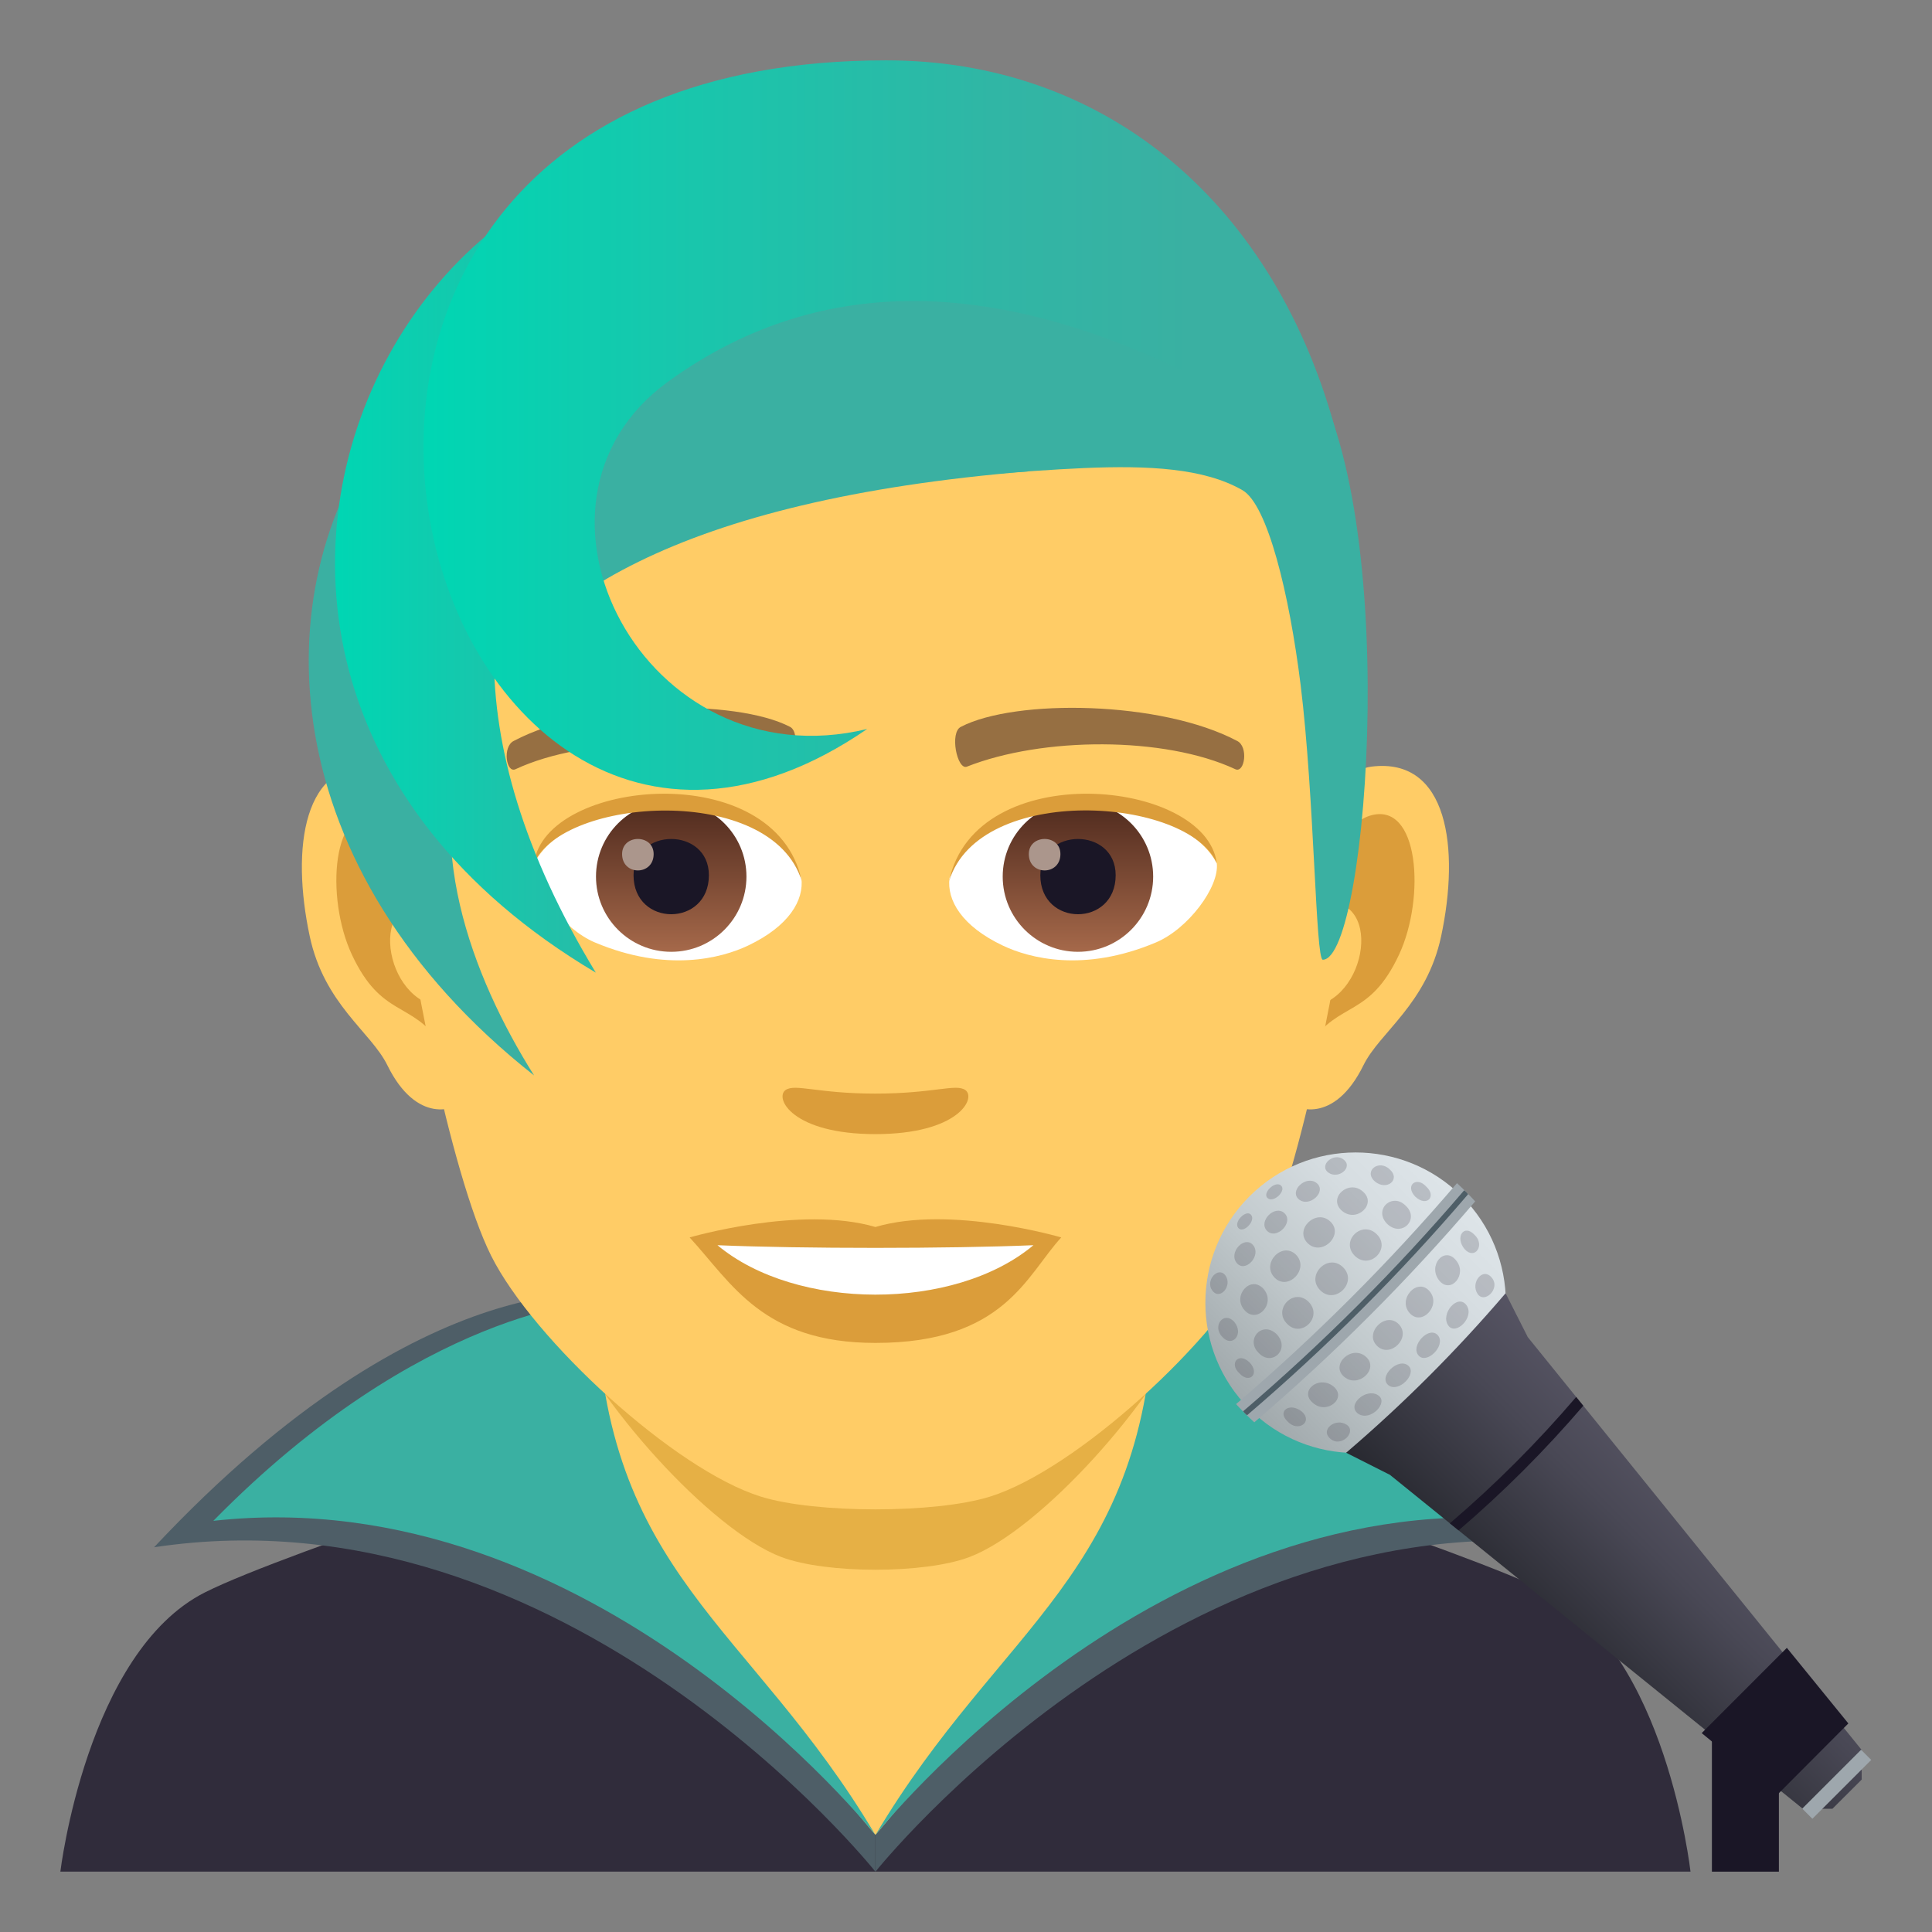 <?xml version="1.0" encoding="utf-8"?>
<!-- Generator: Adobe Illustrator 15.0.0, SVG Export Plug-In . SVG Version: 6.00 Build 0)  -->
<!DOCTYPE svg PUBLIC "-//W3C//DTD SVG 1.1//EN" "http://www.w3.org/Graphics/SVG/1.1/DTD/svg11.dtd">
<svg version="1.1" id="Layer_1" xmlns:x="http://ns.adobe.com/Extensibility/1.0/" xmlns:i="http://ns.adobe.com/AdobeIllustrator/10.0/" xmlns:graph="http://ns.adobe.com/Graphs/1.0/"
	 xmlns="http://www.w3.org/2000/svg" xmlns:xlink="http://www.w3.org/1999/xlink" xmlns:a="http://ns.adobe.com/AdobeSVGViewerExtensions/3.0/"
	 x="0px" y="0px" width="64px" height="64px" viewBox="0 0 64 64" enable-background="new 0 0 64 64" xml:space="preserve">
<rect x="0" y="0" width="64" height="64" fill="#808080" stroke="none"/>
<path fill="#302C3B" d="M6.787,52.751c2.701-1.365,13.908-4.969,13.908-4.969h16.695c0,0,11.199,3.596,13.885,4.965
	C55.18,54.731,56,61.999,56,61.999H2C2,61.999,2.871,54.728,6.787,52.751z"/>
<path fill="#FFCC66" d="M20,49.946c0,3.332,9,10.84,9,10.84s9-7.508,9-10.84v-8.035H20V49.946z"/>
<path id="Path_708_" fill="#E6B045" d="M18.54,43.599c1.148,2.789,4.99,7.09,7.344,7.98c1.487,0.561,4.745,0.561,6.23,0
	c2.355-0.891,6.199-5.191,7.346-7.98C40.587,40.872,17.417,40.872,18.54,43.599z"/>
<path fill="#4E5E67" d="M37.546,42.896c2.822,6.086-1.213,9.057-8.545,17.891v1.215c0,0,10.203-12.809,23.895-10.746
	C43.806,41.56,37.546,42.896,37.546,42.896z"/>
<path fill="#4E5E67" d="M20.454,42.896c0,0-6.26-1.336-15.35,8.359c13.691-2.063,23.895,10.746,23.895,10.746v-1.215
	C21.667,51.952,17.632,48.981,20.454,42.896z"/>
<path fill="#3AB0A2" d="M38.247,43.116c-0.247,9.072-5.084,10.666-9.246,17.67c0,0,9.336-11.805,21.932-10.406
	C44.03,43.351,38.247,43.116,38.247,43.116z"/>
<path fill="#3AB0A2" d="M7.067,50.38c12.596-1.398,21.932,10.406,21.932,10.406c-4.162-7.004-8.999-8.598-9.246-17.67
	C19.753,43.116,13.97,43.351,7.067,50.38z"/>
<path id="Path_707_" fill="#FFCC66" d="M45.44,25.394c-2.545,0.307-4.383,8.814-2.781,11.06c0.225,0.313,1.535,0.814,2.508-1.168
	c0.539-1.098,2.092-2.014,2.574-4.277C48.358,28.109,47.974,25.087,45.44,25.394z"/>
<path id="Path_706_" fill="#FFCC66" d="M12.56,25.394c2.545,0.307,4.383,8.814,2.781,11.06c-0.225,0.313-1.535,0.814-2.51-1.168
	c-0.537-1.098-2.092-2.014-2.572-4.277C9.64,28.109,10.026,25.087,12.56,25.394z"/>
<path id="Path_705_" fill="#DB9D3A" d="M45.372,27.023c-0.664,0.209-1.389,1.221-1.781,2.898c2.32-0.498,1.74,3.361-0.277,3.433
	c0.02,0.389,0.045,0.787,0.094,1.207c0.971-1.408,1.959-0.844,2.938-2.939C47.226,29.734,47.017,26.509,45.372,27.023z"/>
<path id="Path_704_" fill="#DB9D3A" d="M14.409,29.917c-0.395-1.676-1.117-2.686-1.781-2.895c-1.643-0.514-1.855,2.711-0.973,4.599
	c0.979,2.096,1.967,1.531,2.939,2.939c0.047-0.42,0.074-0.82,0.09-1.209C12.688,33.259,12.116,29.447,14.409,29.917z"/>
<path id="Path_703_" fill="#FFCC66" d="M28.999,9.034c-11.027,0-16.34,8.329-15.676,19.909c0.133,2.33,1.582,9.929,2.947,12.656
	c1.398,2.789,6.074,7.09,8.938,7.98c1.811,0.561,5.773,0.561,7.582,0c2.865-0.891,7.543-5.191,8.939-7.98
	c1.369-2.727,2.814-10.324,2.945-12.656C45.343,17.363,40.03,9.034,28.999,9.034z"/>
<path id="Path_702_" fill="#966F42" d="M40.981,24.544c-2.521-1.336-7.348-1.4-9.146-0.469c-0.387,0.178-0.131,1.441,0.193,1.322
	c2.504-0.99,6.547-1.012,8.893,0.084C41.233,25.625,41.364,24.73,40.981,24.544z"/>
<path id="Path_701_" fill="#966F42" d="M17.019,24.544c2.521-1.336,7.346-1.4,9.146-0.469c0.385,0.178,0.131,1.441-0.193,1.322
	c-2.51-0.99-6.547-1.012-8.895,0.084C16.767,25.625,16.638,24.73,17.019,24.544z"/>
<path id="Path_700_" fill="#DB9D3A" d="M31.976,36.108c-0.314-0.219-1.053,0.119-2.977,0.119c-1.92,0-2.66-0.338-2.975-0.119
	c-0.377,0.266,0.223,1.461,2.975,1.461C31.753,37.569,32.354,36.374,31.976,36.108z"/>
<path id="Path_699_" fill="#DB9D3A" d="M28.999,40.646c-2.479-0.729-6.154,0.346-6.154,0.346c1.398,1.521,2.424,3.494,6.154,3.494
	c4.275,0,5.002-2.24,6.156-3.494C35.155,40.991,31.479,39.911,28.999,40.646z"/>
<path id="Path_698_" fill="#FFFFFF" d="M23.767,41.249c2.602,2.176,7.852,2.191,10.467,0C31.462,41.366,26.558,41.368,23.767,41.249
	z"/>
<path id="Path_697_" fill="#FFFFFF" d="M26.546,29.085c0.094,0.73-0.402,1.593-1.773,2.242c-0.871,0.412-2.686,0.896-5.066-0.107
	c-1.066-0.449-2.107-1.847-2.014-2.623C18.983,26.167,25.337,25.812,26.546,29.085z"/>
<linearGradient id="Oval_1_" gradientUnits="userSpaceOnUse" x1="-425.039" y1="477.466" x2="-425.039" y2="478.224" gradientTransform="matrix(6.57 0 0 -6.57 2814.78 3168.528)">
	<stop  offset="0" style="stop-color:#A6694A"/>
	<stop  offset="1" style="stop-color:#4F2A1E"/>
	<a:midPointStop  offset="0" style="stop-color:#A6694A"/>
	<a:midPointStop  offset="0.5" style="stop-color:#A6694A"/>
	<a:midPointStop  offset="1" style="stop-color:#4F2A1E"/>
</linearGradient>
<circle id="Oval_110_" fill="url(#Oval_1_)" cx="22.235" cy="29.038" r="2.492"/>
<path id="Path_696_" fill="#1A1626" d="M20.987,28.992c0,1.724,2.496,1.724,2.496,0C23.483,27.392,20.987,27.392,20.987,28.992z"/>
<path id="Path_695_" fill="#AB968C" d="M20.608,28.292c0,0.723,1.045,0.723,1.045,0C21.653,27.625,20.608,27.625,20.608,28.292z"/>
<path id="Path_694_" fill="#DB9D3A" d="M26.558,29.181c-1.014-3.25-7.926-2.77-8.865-0.584
	C18.04,25.798,25.694,25.058,26.558,29.181z"/>
<path id="Path_693_" fill="#FFFFFF" d="M31.454,29.085c-0.094,0.73,0.4,1.593,1.773,2.242c0.871,0.412,2.684,0.896,5.064-0.107
	c1.07-0.449,2.109-1.847,2.016-2.623C39.017,26.167,32.661,25.812,31.454,29.085z"/>
<linearGradient id="Oval_2_" gradientUnits="userSpaceOnUse" x1="-425.687" y1="477.466" x2="-425.687" y2="478.224" gradientTransform="matrix(6.57 0 0 -6.57 2832.511 3168.528)">
	<stop  offset="0" style="stop-color:#A6694A"/>
	<stop  offset="1" style="stop-color:#4F2A1E"/>
	<a:midPointStop  offset="0" style="stop-color:#A6694A"/>
	<a:midPointStop  offset="0.5" style="stop-color:#A6694A"/>
	<a:midPointStop  offset="1" style="stop-color:#4F2A1E"/>
</linearGradient>
<circle id="Oval_109_" fill="url(#Oval_2_)" cx="35.708" cy="29.038" r="2.492"/>
<path id="Path_692_" fill="#1A1626" d="M34.462,28.992c0,1.724,2.496,1.724,2.496,0C36.958,27.392,34.462,27.392,34.462,28.992z"/>
<path id="Path_691_" fill="#AB968C" d="M34.081,28.292c0,0.723,1.047,0.723,1.047,0C35.128,27.625,34.081,27.625,34.081,28.292z"/>
<path id="Path_690_" fill="#DB9D3A" d="M31.442,29.181c1.012-3.248,7.92-2.783,8.865-0.584
	C39.956,25.798,32.306,25.058,31.442,29.181z"/>
<path fill="#3AB0A2" d="M43.085,11.793c-2.414-3.261-6.832-5.725-14.086-5.725c-7.252,0-11.668,2.464-14.082,5.725
	c-3.418,4.617-2.258,19.999-0.736,19.999c0.24,0,0.275-5.38,0.736-9.103c0.373-3.029,1.094-5.969,1.924-6.449
	c2.531-1.467,7.412-0.369,12.158-0.369s9.629-1.098,12.162,0.369c0.828,0.48,1.547,3.42,1.924,6.449
	c0.459,3.723,0.494,9.103,0.734,9.103C45.341,31.792,46.501,16.41,43.085,11.793z"/>
<path fill="#3AB0A2" d="M17.692,35.626c-4.166-6.625-6.801-18.113,16.389-20.013C16.305-1.317,0.36,21.951,17.692,35.626z"/>
<linearGradient id="SVGID_1_" gradientUnits="userSpaceOnUse" x1="11.099" y1="18.582" x2="31.627" y2="18.582">
	<stop  offset="0.006" style="stop-color:#00D6B3"/>
	<stop  offset="0.276" style="stop-color:#1BC4AB"/>
	<stop  offset="0.559" style="stop-color:#32B5A4"/>
	<stop  offset="0.739" style="stop-color:#3AB0A2"/>
	<a:midPointStop  offset="0.006" style="stop-color:#00D6B3"/>
	<a:midPointStop  offset="0.392" style="stop-color:#00D6B3"/>
	<a:midPointStop  offset="0.739" style="stop-color:#3AB0A2"/>
</linearGradient>
<path fill="url(#SVGID_1_)" d="M19.737,32.22c-9.627-15.875,3.558-24.51,11.89-24.594C16.137-3.124,1.11,21.179,19.737,32.22z"/>
<linearGradient id="SVGID_2_" gradientUnits="userSpaceOnUse" x1="14.028" y1="14.082" x2="44.239" y2="14.082">
	<stop  offset="0.006" style="stop-color:#00D6B3"/>
	<stop  offset="0.256" style="stop-color:#16C8AD"/>
	<stop  offset="0.624" style="stop-color:#30B6A5"/>
	<stop  offset="0.842" style="stop-color:#3AB0A2"/>
	<a:midPointStop  offset="0.006" style="stop-color:#00D6B3"/>
	<a:midPointStop  offset="0.409" style="stop-color:#00D6B3"/>
	<a:midPointStop  offset="0.842" style="stop-color:#3AB0A2"/>
</linearGradient>
<path fill="url(#SVGID_2_)" d="M28.727,24.148c-7.387,1.791-12.167-7.457-6.604-11.5c10.89-7.915,22.948,4.553,22.072,1.434
	c-2.135-7.6-7.766-12.083-14.836-12.083C4.726,1.999,13.756,34.437,28.727,24.148z"/>
<rect x="56.709" y="54.671" fill-rule="evenodd" clip-rule="evenodd" fill="#1A1626" width="2.219" height="7.33"/>
<linearGradient id="SVGID_3_" gradientUnits="userSpaceOnUse" x1="-272.221" y1="-153.594" x2="-245.216" y2="-153.594" gradientTransform="matrix(0.261 -0.261 0.261 0.261 152.396 15.748)">
	<stop  offset="0" style="stop-color:#A0A8AB"/>
	<stop  offset="0.024" style="stop-color:#A2AAAD"/>
	<stop  offset="0.429" style="stop-color:#C2CACD"/>
	<stop  offset="0.768" style="stop-color:#D6DDE1"/>
	<stop  offset="1" style="stop-color:#DDE4E8"/>
	<a:midPointStop  offset="0" style="stop-color:#A0A8AB"/>
	<a:midPointStop  offset="0.376" style="stop-color:#A0A8AB"/>
	<a:midPointStop  offset="1" style="stop-color:#DDE4E8"/>
</linearGradient>
<path fill="url(#SVGID_3_)" d="M48.426,39.634c1.944,1.945,1.944,5.098,0,7.041c-1.943,1.943-5.095,1.943-7.039,0
	s-1.943-5.096,0-7.041C43.329,37.692,46.482,37.69,48.426,39.634z"/>
<path fill="#9EA7AD" d="M48.264,39.194c-2.244,2.627-4.691,5.074-7.318,7.318c0.091,0.107,0.495,0.512,0.604,0.604
	c2.627-2.244,5.073-4.689,7.317-7.318C48.776,39.69,48.372,39.286,48.264,39.194z"/>
<path fill="#4E5E67" d="M48.5,39.433c-2.244,2.625-4.69,5.072-7.318,7.316c0.014,0.031,0.1,0.117,0.131,0.131
	c2.628-2.244,5.074-4.691,7.318-7.318C48.618,39.53,48.53,39.444,48.5,39.433z"/>
<linearGradient id="SVGID_4_" gradientUnits="userSpaceOnUse" x1="71.353" y1="-56.183" x2="78.824" y2="-56.183" gradientTransform="matrix(0.707 -0.707 0.707 0.707 40.841 145.28)">
	<stop  offset="0" style="stop-color:#282930"/>
	<stop  offset="0.649" style="stop-color:#494855"/>
	<stop  offset="1" style="stop-color:#565463"/>
	<a:midPointStop  offset="0" style="stop-color:#282930"/>
	<a:midPointStop  offset="0.436" style="stop-color:#282930"/>
	<a:midPointStop  offset="1" style="stop-color:#565463"/>
</linearGradient>
<path fill="url(#SVGID_4_)" d="M49.874,42.841c-1.619,1.896-3.385,3.662-5.281,5.283c0.479,0.242,0.958,0.484,1.436,0.725
	c0,0,0.002-0.002,0.003-0.002l13.688,11.07h0.983l0.968-0.967l-0.002-0.982L50.598,44.28c0.001-0.002,0.002-0.002,0.003-0.004
	C50.359,43.8,50.117,43.321,49.874,42.841z"/>
<path fill="#1A1626" d="M52.213,46.276c-1.283,1.502-2.682,2.902-4.185,4.186c0.097,0.078,0.193,0.156,0.29,0.234
	c1.481-1.268,2.862-2.648,4.13-4.129C52.37,46.47,52.292,46.374,52.213,46.276z"/>
<rect x="59.479" y="58.868" transform="matrix(0.707 -0.707 0.707 0.707 -23.97 60.345)" fill="#9EA7AD" width="2.757" height="0.476"/>
<polygon fill="#1A1626" points="59.192,54.587 56.371,57.411 58.866,59.462 61.229,57.091 "/>
<path opacity="0.2" fill="#302C3B" d="M44.61,47.196c0.346,0.227-0.173,0.768-0.533,0.471C43.707,47.364,44.247,46.952,44.61,47.196
	z"/>
<path opacity="0.2" fill="#302C3B" d="M45.66,46.226c0.347,0.234-0.256,0.865-0.657,0.613C44.572,46.55,45.273,45.948,45.66,46.226z
	"/>
<path opacity="0.2" fill="#302C3B" d="M46.663,45.251c0.277,0.271-0.322,0.881-0.659,0.645
	C45.626,45.612,46.338,44.935,46.663,45.251z"/>
<path opacity="0.2" fill="#302C3B" d="M47.647,44.253c0.236,0.336-0.374,0.938-0.645,0.66
	C46.686,44.587,47.363,43.874,47.647,44.253z"/>
<path opacity="0.2" fill="#302C3B" d="M48.59,43.251c0.254,0.402-0.379,1.004-0.613,0.658C47.699,43.522,48.302,42.821,48.59,43.251
	z"/>
<path opacity="0.2" fill="#302C3B" d="M49.419,42.327c0.297,0.359-0.245,0.877-0.473,0.533
	C48.703,42.497,49.116,41.956,49.419,42.327z"/>
<path opacity="0.2" fill="#302C3B" d="M43.128,46.763c0.379,0.336-0.13,0.699-0.475,0.326C42.29,46.743,42.729,46.438,43.128,46.763
	z"/>
<path opacity="0.2" fill="#302C3B" d="M48.841,40.901c0.373,0.346,0.01,0.854-0.327,0.475C48.19,40.978,48.494,40.538,48.841,40.901
	z"/>
<path opacity="0.2" fill="#302C3B" d="M44.172,45.927c0.462,0.387-0.213,0.947-0.672,0.553
	C43.016,46.091,43.68,45.534,44.172,45.927z"/>
<path opacity="0.2" fill="#302C3B" d="M45.254,44.95c0.439,0.404-0.259,1.047-0.722,0.662C44.045,45.212,44.785,44.522,45.254,44.95
	z"/>
<path opacity="0.2" fill="#302C3B" d="M46.344,43.874c0.407,0.438-0.28,1.125-0.719,0.719C45.163,44.159,45.91,43.411,46.344,43.874
	z"/>
<path opacity="0.2" fill="#302C3B" d="M47.362,42.78c0.385,0.463-0.256,1.162-0.661,0.723C46.275,43.034,46.962,42.294,47.362,42.78
	z"/>
<path opacity="0.2" fill="#302C3B" d="M48.231,41.749c0.395,0.459-0.168,1.135-0.554,0.672
	C47.284,41.929,47.842,41.265,48.231,41.749z"/>
<path opacity="0.2" fill="#302C3B" d="M41.396,45.132c0.352,0.385-0.017,0.717-0.337,0.363
	C40.706,45.175,41.019,44.774,41.396,45.132z"/>
<path opacity="0.2" fill="#302C3B" d="M47.246,39.308c0.352,0.32,0.022,0.688-0.361,0.336
	C46.527,39.269,46.925,38.952,47.246,39.308z"/>
<path opacity="0.2" fill="#302C3B" d="M42.294,44.2c0.463,0.494-0.166,1.084-0.598,0.617C41.241,44.378,41.813,43.729,42.294,44.2z"
	/>
<path opacity="0.2" fill="#302C3B" d="M43.351,43.126c0.488,0.502-0.245,1.217-0.715,0.727
	C42.156,43.372,42.856,42.636,43.351,43.126z"/>
<path opacity="0.2" fill="#302C3B" d="M44.492,41.981c0.498,0.496-0.264,1.258-0.759,0.76
	C43.241,42.245,43.996,41.491,44.492,41.981z"/>
<path opacity="0.2" fill="#302C3B" d="M45.604,40.884c0.49,0.471-0.224,1.205-0.727,0.715
	C44.387,41.104,45.124,40.405,45.604,40.884z"/>
<path opacity="0.2" fill="#302C3B" d="M46.569,39.944c0.466,0.432-0.123,1.061-0.617,0.6C45.48,40.062,46.129,39.489,46.569,39.944z
	"/>
<path opacity="0.2" fill="#302C3B" d="M40.885,43.788c0.336,0.402-0.068,0.871-0.396,0.496
	C40.143,43.931,40.538,43.409,40.885,43.788z"/>
<path opacity="0.2" fill="#302C3B" d="M41.853,42.692c0.433,0.492-0.221,1.186-0.631,0.703
	C40.809,42.933,41.421,42.226,41.853,42.692z"/>
<path opacity="0.2" fill="#302C3B" d="M42.932,41.565c0.464,0.473-0.28,1.23-0.722,0.744C41.78,41.843,42.478,41.114,42.932,41.565z
	"/>
<path opacity="0.2" fill="#302C3B" d="M44.062,40.458c0.485,0.441-0.274,1.186-0.745,0.723
	C42.864,40.728,43.594,40.028,44.062,40.458z"/>
<path opacity="0.2" fill="#302C3B" d="M45.146,39.47c0.484,0.41-0.212,1.064-0.702,0.631C43.979,39.671,44.684,39.058,45.146,39.47z
	"/>
<path opacity="0.2" fill="#302C3B" d="M46.036,38.737c0.374,0.328-0.096,0.732-0.496,0.396
	C45.16,38.786,45.681,38.392,46.036,38.737z"/>
<path opacity="0.2" fill="#302C3B" d="M40.59,42.247c0.25,0.334-0.174,0.846-0.429,0.506C39.91,42.431,40.349,41.933,40.59,42.247z"
	/>
<path opacity="0.2" fill="#302C3B" d="M41.505,41.241c0.299,0.346-0.261,0.953-0.544,0.588
	C40.695,41.483,41.225,40.921,41.505,41.241z"/>
<path opacity="0.2" fill="#302C3B" d="M42.545,40.185c0.335,0.307-0.272,0.914-0.581,0.58
	C41.677,40.452,42.231,39.899,42.545,40.185z"/>
<path opacity="0.2" fill="#302C3B" d="M43.609,39.185c0.366,0.283-0.242,0.838-0.587,0.541C42.7,39.446,43.263,38.919,43.609,39.185
	z"/>
<path opacity="0.2" fill="#302C3B" d="M44.505,38.409c0.338,0.256-0.174,0.68-0.507,0.43C43.683,38.599,44.182,38.159,44.505,38.409
	z"/>
<path opacity="0.2" fill="#302C3B" d="M41.438,40.237c0.182,0.197-0.26,0.654-0.426,0.432
	C40.869,40.466,41.278,40.062,41.438,40.237z"/>
<path opacity="0.2" fill="#302C3B" d="M42.422,39.261c0.222,0.168-0.235,0.609-0.434,0.426
	C41.813,39.528,42.217,39.118,42.422,39.261z"/>
</svg>

